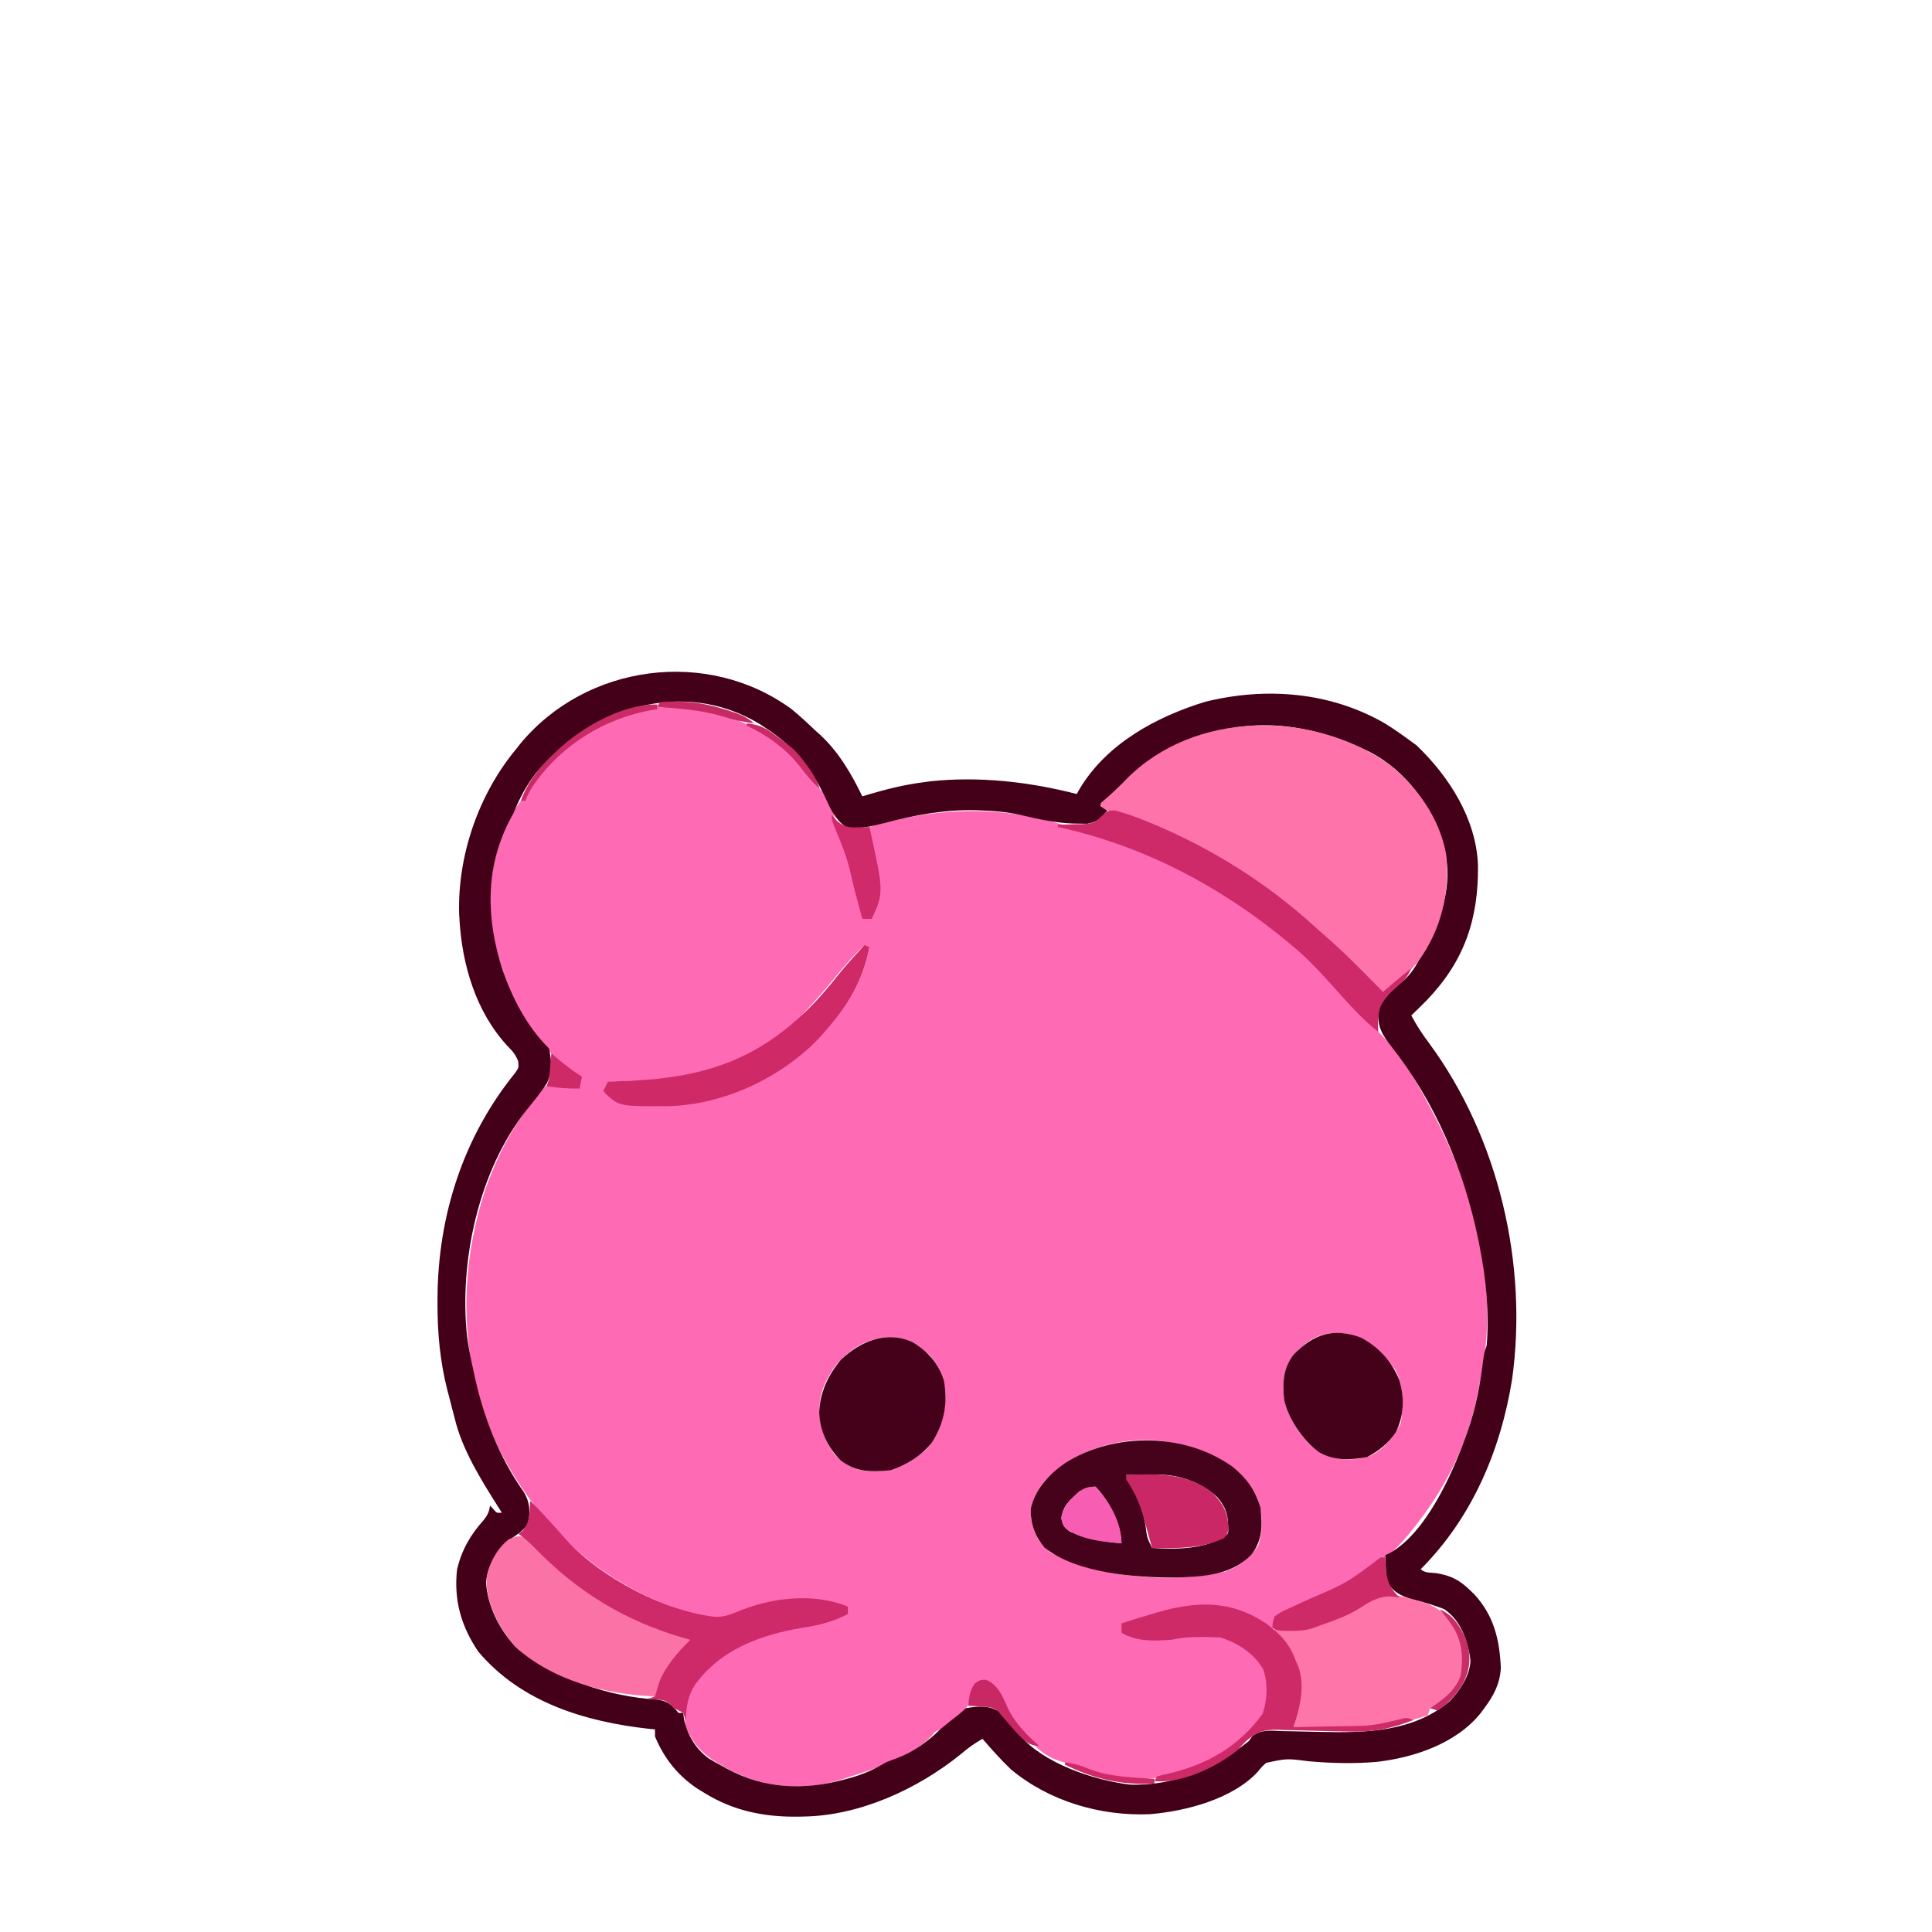 <?xml version="1.0" encoding="UTF-8"?>
<svg version="1.1" xmlns="http://www.w3.org/2000/svg" width="820" height="820">
<path d="M0 0 C5.197 4.221 8.996 9.341 12.871 14.746 C14.663 17.327 14.663 17.327 16.426 18.902 C19.991 22.693 21.384 27.772 22.789 32.668 C23.922 36.612 25.228 40.375 26.809 44.156 C28.961 49.451 30.34 54.791 31.602 60.355 C31.822 61.287 32.042 62.218 32.27 63.178 C33.852 69.982 33.852 69.982 33.852 73.418 C35.172 73.418 36.492 73.418 37.852 73.418 C40.986 63.036 40.085 54.145 37.508 43.68 C36.867 40.495 36.734 37.656 36.852 34.418 C65.402 25.832 94.03 24.938 122.504 34.644 C124.779 35.394 127.06 36.064 129.367 36.707 C169.302 47.894 208.992 71.027 235.84 103.082 C238.792 106.51 241.887 109.801 244.977 113.105 C245.575 113.748 246.174 114.39 246.791 115.052 C249.312 117.748 251.838 120.405 254.484 122.98 C263.474 132.237 269.935 144.049 275.852 155.418 C276.414 156.494 276.414 156.494 276.988 157.592 C294.539 191.638 304.614 232.488 295.852 270.418 C295.527 272.149 295.527 272.149 295.195 273.914 C291.259 294.554 282.64 312.823 269.852 329.418 C269.441 329.951 269.029 330.485 268.606 331.035 C264.684 336.075 260.951 340.54 255.852 344.418 C255.117 345.008 254.382 345.599 253.625 346.207 C241.959 355.137 228.473 361.828 214.751 366.998 C211.539 368.288 210.071 369.004 208.418 372.117 C208.231 372.876 208.044 373.636 207.852 374.418 C206.755 373.852 205.658 373.286 204.527 372.703 C203.073 371.962 201.619 371.221 200.164 370.48 C199.443 370.107 198.722 369.734 197.979 369.35 C182.084 361.294 165.021 366.483 148.852 371.418 C147.177 372.066 145.508 372.727 143.852 373.418 C144.182 374.408 144.512 375.398 144.852 376.418 C149.249 378.39 153.137 378.663 157.914 378.605 C159.101 378.599 160.289 378.593 161.512 378.586 C164.436 378.439 166.996 377.998 169.852 377.418 C180.573 376.49 188.809 376.961 197.852 383.418 C202.11 387.285 205.44 391.501 206.258 397.301 C206.535 406.9 204.341 412.451 197.941 419.531 C184.408 432.558 166.812 438.762 148.262 438.57 C140.222 438.211 133.172 436.907 125.938 433.355 C123.861 432.422 121.948 431.894 119.727 431.418 C111.373 429.466 107.103 424.824 101.852 418.418 C101.336 417.873 100.82 417.327 100.289 416.766 C96.144 412.351 93.749 407.487 91.246 401.992 C89.971 399.16 89.971 399.16 86.852 397.418 C83.891 397.777 83.005 398.265 80.852 400.418 C80.687 401.429 80.522 402.439 80.352 403.48 C78.861 409.297 73.421 412.923 68.852 416.418 C67.525 417.098 66.193 417.768 64.852 418.418 C64.192 419.14 63.532 419.862 62.852 420.605 C56.318 427.401 46.602 431.331 37.852 434.418 C37.149 434.671 36.446 434.923 35.723 435.184 C33.445 435.972 31.151 436.695 28.852 437.418 C27.813 437.772 26.774 438.127 25.703 438.492 C9.769 443.595 -6.493 442.559 -21.523 435.105 C-29.836 430.66 -36.001 427.045 -40.148 418.418 C-40.478 417.758 -40.808 417.098 -41.148 416.418 C-42.115 408.683 -41.35 403.096 -36.887 396.652 C-36.313 395.915 -35.739 395.178 -35.148 394.418 C-34.458 393.498 -34.458 393.498 -33.754 392.559 C-22.442 379.546 -3.794 374.983 12.44 372.497 C17.831 371.657 22.751 370.401 27.852 368.418 C27.852 367.428 27.852 366.438 27.852 365.418 C11.991 361.258 -5.705 362.09 -20.664 369.055 C-27.997 371.924 -33.978 369.864 -41.086 367.418 C-42.007 367.105 -42.929 366.791 -43.878 366.469 C-78.661 354.283 -104.432 330.366 -120.703 297.617 C-137.231 263.139 -138.015 223.958 -126.037 187.929 C-122.067 176.712 -117.046 166.138 -110.148 156.418 C-109.414 155.33 -108.679 154.242 -107.922 153.121 C-107.146 152.01 -106.367 150.901 -105.586 149.793 C-104.883 148.79 -104.181 147.787 -103.457 146.754 C-100.676 143.94 -99.053 143.557 -95.148 143.418 C-94.488 143.748 -93.828 144.078 -93.148 144.418 C-90.815 144.458 -88.481 144.461 -86.148 144.418 C-86.148 143.098 -86.148 141.778 -86.148 140.418 C-87.593 138.971 -87.593 138.971 -89.586 137.793 C-108.663 124.281 -118.26 101.477 -123.148 79.418 C-126.028 61.701 -122.708 42.09 -113.461 26.543 C-112.698 25.512 -111.935 24.48 -111.148 23.418 C-110.488 23.418 -109.828 23.418 -109.148 23.418 C-109.057 22.866 -108.965 22.315 -108.871 21.746 C-104.252 6.866 -88.139 -3.074 -75.293 -10.156 C-49.737 -22.726 -22.07 -16.251 0 0 Z M34.852 84.418 C29.841 89.139 25.493 94.233 21.172 99.586 C17.55 104.007 13.739 108.23 9.852 112.418 C9.179 113.168 8.506 113.918 7.812 114.691 C-9.901 133.6 -32.697 141.193 -57.992 142.041 C-63.376 142.206 -68.762 142.323 -74.148 142.418 C-74.808 143.738 -75.468 145.058 -76.148 146.418 C-71.821 151.466 -65.175 152.053 -58.838 152.627 C-34.496 154.135 -10.883 146.494 7.996 130.941 C22.073 118.502 33.444 104.312 36.852 85.418 C35.862 84.923 35.862 84.923 34.852 84.418 Z M216.078 259.574 C212.312 265.236 212.158 270.823 212.852 277.418 C214.96 286.253 220.654 294.793 228.164 299.98 C234.523 303.382 242.138 303.521 249.039 301.48 C255.071 298.869 259.379 293.241 262.352 287.543 C263.616 279.643 263.762 271.595 259.852 264.418 C254.258 256.733 248.326 251.406 238.852 249.418 C228.511 248.187 222.623 251.822 216.078 259.574 Z M22.25 263.336 C19.125 267.988 16.403 272.761 15.852 278.418 C15.788 279.062 15.725 279.707 15.66 280.371 C15.251 287.926 17.577 294.763 22.164 300.793 C27.652 306.153 31.09 307.671 38.727 307.918 C47.971 307.614 54.292 304.738 61.059 298.484 C67.148 291.467 69.23 283.443 69.133 274.371 C68.545 268.194 66.354 263.184 62.352 258.48 C61.527 257.8 60.702 257.119 59.852 256.418 C59.192 255.861 58.532 255.304 57.852 254.73 C45.589 246.683 30.699 252.558 22.25 263.336 Z M110.852 312.418 C107.051 317.418 105.088 321.951 105.496 328.285 C106.513 334.384 109.114 338.541 113.852 342.418 C135.633 353.369 164.346 355.58 187.852 350.418 C194.038 348.255 198.189 344.88 201.852 339.418 C204.051 332.82 203.877 324.902 201.164 318.48 C196.013 308.694 188.099 302.598 177.632 299.199 C174.386 298.211 171.131 297.294 167.852 296.418 C167.201 296.238 166.551 296.059 165.882 295.874 C146.755 291.579 124.038 298.012 110.852 312.418 Z " fill="#FE6AB4" transform="translate(332.148,316.582)"/>
<path d="M0 0 C3.473 2.864 6.748 5.889 10 9 C10.688 9.614 11.377 10.227 12.086 10.859 C19.889 18.076 25.417 27.486 30 37 C31.307 36.602 31.307 36.602 32.641 36.195 C40.371 33.903 47.988 32.021 56 31 C56.898 30.876 57.797 30.753 58.723 30.625 C79.488 28.389 100.86 30.819 121 36 C121.389 35.31 121.779 34.621 122.18 33.91 C133.614 14.703 154.667 3.238 175.539 -3.141 C201.241 -9.523 228.641 -7.362 251.76 6.019 C255.296 8.182 258.666 10.54 262 13 C263.578 14.145 263.578 14.145 265.188 15.312 C279.073 28.58 290.598 46.638 291.301 66.27 C291.546 89.139 285.529 106.923 269.496 123.605 C267.356 125.766 265.195 127.896 263 130 C265.273 134.262 267.771 138.084 270.688 141.938 C300.039 181.888 312.632 235.654 305.758 284.562 C300.918 314.609 288.732 343.268 267 365 C268.716 366.716 271.219 366.415 273.562 366.688 C279.804 367.694 283.504 369.625 288 374 C288.543 374.527 289.085 375.054 289.645 375.598 C298.058 384.608 300.503 394.996 301 407 C300.62 413.678 297.943 418.704 294 424 C293.495 424.682 292.989 425.364 292.469 426.066 C282.104 438.949 264.353 444.965 248.345 446.798 C238.694 447.63 228.916 447.38 219.277 446.52 C210.141 445.334 210.141 445.334 201.398 447.211 C199.522 448.907 199.522 448.907 197.922 450.895 C187.275 462.559 167.191 467.774 152 469 C131.071 469.875 109.409 463.568 93.105 450.008 C88.809 445.91 84.885 441.485 81 437 C77.615 438.935 74.7 441.021 71.75 443.562 C53.399 458.391 28.862 469.643 5 470 C4.335 470.015 3.669 470.031 2.984 470.047 C-11.533 470.25 -24.562 467.675 -37 460 C-38.009 459.379 -39.019 458.757 -40.059 458.117 C-48.372 452.545 -54.154 445.276 -58 436 C-58 435.01 -58 434.02 -58 433 C-58.816 432.925 -59.632 432.85 -60.473 432.773 C-87.698 429.752 -114.779 421.577 -133 400 C-140.315 389.213 -143.473 378.016 -142 365 C-139.962 356.708 -136.349 350.449 -130.672 344.121 C-129.001 342.001 -128.407 340.636 -128 338 C-127.319 338.743 -127.319 338.743 -126.625 339.5 C-125.124 341.226 -125.124 341.226 -123 341 C-123.727 339.871 -123.727 339.871 -124.469 338.719 C-131.708 327.247 -139.855 314.326 -143 301 C-143.373 299.575 -143.746 298.151 -144.121 296.727 C-144.56 295.026 -144.999 293.326 -145.438 291.625 C-145.763 290.397 -145.763 290.397 -146.096 289.145 C-149.255 276.793 -150.368 264.603 -150.312 251.875 C-150.31 251.202 -150.308 250.528 -150.306 249.834 C-150.129 215.087 -139.412 181.518 -117.336 154.367 C-115.78 152.083 -115.78 152.083 -116.062 149.449 C-117.158 146.588 -118.466 145.101 -120.625 142.938 C-134.025 128.435 -139.929 108.415 -141 89 C-141.041 88.335 -141.083 87.67 -141.125 86.984 C-141.883 62.174 -132.838 36.057 -117 17 C-116.411 16.25 -115.822 15.5 -115.215 14.727 C-87.111 -19.284 -35.585 -26.075 0 0 Z M-108.52 27.113 C-112.63 32.352 -115.473 37.848 -118 44 C-118.641 45.211 -119.287 46.419 -119.938 47.625 C-130.208 68.008 -129.589 89.493 -122.688 110.688 C-118.337 123.082 -112.375 134.625 -103 144 C-101.847 148.977 -101.571 154.215 -103.959 158.87 C-106.555 162.857 -109.579 166.517 -112.577 170.205 C-132.818 195.73 -141.194 234.302 -137.757 266.261 C-137.09 271.231 -136.098 276.11 -135 281 C-134.855 281.675 -134.711 282.35 -134.562 283.046 C-130.822 300.35 -124.048 317.626 -113.77 332.152 C-110.964 336.667 -110.85 340.863 -112 346 C-113.952 348.606 -116.309 350.208 -119 352 C-124.644 356.972 -129.155 362.979 -129.688 370.688 C-129.117 380.863 -123.412 392.068 -116 399 C-98.981 411.722 -78.111 419.072 -56.875 420.375 C-52.286 421.115 -50.942 422.523 -48 426 C-47.34 426 -46.68 426 -46 426 C-45.897 426.866 -45.794 427.733 -45.688 428.625 C-44.33 435.287 -40.781 441.228 -35.255 445.279 C-33.306 446.485 -31.331 447.602 -29.312 448.688 C-28.604 449.076 -27.896 449.465 -27.166 449.865 C-11.354 458.326 5.418 458.891 22.5 454.25 C23.431 453.998 24.363 453.746 25.323 453.486 C30.751 451.917 35.18 449.928 40 447 C41.589 446.357 43.192 445.748 44.812 445.188 C51.786 442.5 57.747 438.279 63 433 C64.695 431.608 66.404 430.234 68.125 428.875 C71.16 426.549 71.16 426.549 74 424 C79.315 423.085 84.089 422.682 88.656 425.832 C91.708 428.899 94.35 432.136 96.949 435.59 C107.098 447.517 128.28 454.567 143.387 456.414 C162.161 457.243 179.635 449.542 194 438 C194.493 437.305 194.986 436.609 195.494 435.893 C199.52 432.852 203.651 433.588 208.547 433.75 C210.113 433.773 210.113 433.773 211.711 433.796 C216.167 433.861 220.622 433.972 225.078 434.082 C244.113 434.511 263.841 434.022 279.285 421.086 C283.644 416.441 287.739 410.461 288.121 403.934 C287.931 401.867 287.545 400.002 287 398 C286.834 397.341 286.667 396.683 286.496 396.004 C284.721 390.277 281.963 385.46 277 382 C273.046 380.398 268.972 379.22 264.842 378.166 C259.654 376.794 256.277 375.535 253 371 C252.293 367.887 252.293 367.887 252.188 364.688 C252.14 363.619 252.092 362.55 252.043 361.449 C252.029 360.641 252.015 359.833 252 359 C252.585 358.747 253.17 358.495 253.773 358.234 C269.229 349.666 280.315 324.734 286 309 C286.231 308.368 286.462 307.736 286.7 307.085 C290.481 296.551 292.326 286.014 293.69 274.923 C294 273 294 273 295 270 C296.114 255.877 294.74 241.845 292 228 C291.834 227.156 291.667 226.312 291.496 225.443 C285.442 195.736 273.246 166.801 254.353 142.918 C250.442 137.963 248.671 134.696 248.941 128.227 C250.832 122.466 255.301 119.006 259.766 115.105 C263.093 112.108 265.023 108.982 267 105 C267.332 104.376 267.664 103.751 268.005 103.108 C275.738 88.542 280.915 75.442 277 58.562 C271.5 41.344 261.531 26.552 245.158 18.042 C222.703 7.12 199.061 2.999 175 11 C158.193 16.949 145.08 26.008 133 39 C132.34 39.66 131.68 40.32 131 41 C131.99 41.66 132.98 42.32 134 43 C131.259 46.339 129.783 47.861 125.461 48.629 C124.099 48.638 122.736 48.614 121.375 48.562 C120.272 48.543 120.272 48.543 119.146 48.523 C111.702 48.248 104.616 46.624 97.383 44.957 C91.941 43.721 86.573 43.183 81 43 C80.065 42.96 79.131 42.92 78.168 42.879 C64.868 42.576 52.232 44.912 39.446 48.323 C34.045 49.715 28.571 51.093 23 50 C18.427 46.722 16.504 42.418 14.25 37.438 C8.178 24.806 0.847 15.703 -11 8 C-12.276 7.153 -12.276 7.153 -13.578 6.289 C-46.28 -13.472 -85.155 -0.576 -108.52 27.113 Z " fill="#430018" transform="translate(336,301)"/>
<path d="M0 0 C12.122 9.349 22.048 23.139 24.75 38.508 C26.411 55.063 22.775 70.396 13 84 C8.695 89.03 3.888 93.545 -1 98 C-6.591 93.363 -11.671 88.374 -16.75 83.188 C-22.42 77.453 -28.058 71.955 -34.445 67.02 C-36.609 65.309 -38.633 63.537 -40.68 61.691 C-45.178 57.734 -50 54.414 -55 51.125 C-55.923 50.516 -56.846 49.906 -57.796 49.279 C-75.661 37.594 -94.421 27.799 -114.767 21.207 C-115.568 20.944 -116.37 20.681 -117.195 20.41 C-117.907 20.185 -118.619 19.959 -119.352 19.727 C-121 19 -121 19 -122 17 C-121.256 16.364 -121.256 16.364 -120.496 15.715 C-117.102 12.784 -113.844 9.869 -110.812 6.562 C-81.907 -22.538 -32.311 -22.429 0 0 Z " fill="#FD73AA" transform="translate(589,324)"/>
<path d="M0 0 C1.271 0.336 2.542 0.673 3.852 1.02 C8.697 2.626 12.208 4.588 15.5 8.5 C15.977 9.053 16.454 9.606 16.945 10.176 C21.95 17.218 22.539 23.745 21.375 32.188 C18.891 38.162 14.605 42.503 9.375 46.188 C8.715 46.188 8.055 46.188 7.375 46.188 C7.045 47.178 6.715 48.167 6.375 49.188 C3.931 50.052 1.635 50.722 -0.875 51.312 C-1.879 51.566 -1.879 51.566 -2.902 51.824 C-4.805 52.299 -6.715 52.744 -8.625 53.188 C-9.713 53.459 -9.713 53.459 -10.822 53.736 C-14.619 54.348 -18.373 54.31 -22.207 54.285 C-23.428 54.283 -23.428 54.283 -24.674 54.281 C-27.262 54.275 -29.85 54.263 -32.438 54.25 C-34.197 54.245 -35.957 54.24 -37.717 54.236 C-42.02 54.225 -46.322 54.208 -50.625 54.188 C-50.485 53.464 -50.345 52.74 -50.201 51.994 C-48.145 41.094 -46.829 31.176 -52.625 21.188 C-54.791 18.34 -57.103 15.724 -59.625 13.188 C-57.047 11.899 -55.56 12.329 -52.688 12.562 C-40.154 12.668 -27.447 6.407 -17.266 -0.527 C-11.55 -3.309 -5.877 -1.598 0 0 Z " fill="#FE76A9" transform="translate(599.625,678.812)"/>
<path d="M0 0 C5.982 4.816 9.942 10.162 12.012 17.594 C12.82 25.251 12.882 31.442 8.012 37.594 C-0.267 46.054 -12.131 46.766 -23.411 47.126 C-40.373 47.301 -66.122 45.485 -79.738 34.344 C-83.797 29.383 -85.711 24.376 -85.461 17.988 C-83.833 9.739 -77.669 3.272 -70.988 -1.406 C-50.088 -14.649 -20.284 -14.346 0 0 Z M-44.988 3.594 C-43.9 6.586 -42.679 9.096 -41 11.82 C-38.563 15.99 -37.704 20.265 -36.801 24.969 C-36.185 30.198 -36.185 30.198 -33.988 34.594 C-23.704 35.279 -11.985 35.186 -2.988 29.594 C-1.569 28.393 -1.569 28.393 -1.738 24.906 C-1.834 20.029 -3.096 16.75 -6.359 13.031 C-12.745 6.906 -22.482 3.433 -31.316 3.496 C-32.515 3.501 -32.515 3.501 -33.738 3.506 C-34.976 3.518 -34.976 3.518 -36.238 3.531 C-37.079 3.536 -37.919 3.54 -38.785 3.545 C-40.853 3.557 -42.921 3.575 -44.988 3.594 Z M-68.488 13.984 C-70.857 16.541 -71.946 18.324 -72.488 21.781 C-71.913 25.015 -71.514 25.606 -68.988 27.594 C-61.859 30.457 -54.633 32.075 -46.988 32.594 C-47.388 23.802 -52.042 14.973 -57.988 8.594 C-62.521 8.594 -65.222 10.957 -68.488 13.984 Z " fill="#46011B" transform="translate(522.988,622.406)"/>
<path d="M0 0 C2.516 2.12 4.703 4.528 6.938 6.938 C24.321 24.957 45.793 36.081 70 42 C69.648 42.461 69.296 42.923 68.934 43.398 C60.273 54.502 60.273 54.502 54 67 C33.162 66.275 10.344 60.223 -5.41 45.855 C-12.225 37.902 -17.827 27.329 -17.48 16.66 C-16.362 10.469 -13.03 4.086 -7.938 0.25 C-4.42 -1.247 -3.559 -1.309 0 0 Z " fill="#FB72A6" transform="translate(224,653)"/>
<path d="M0 0 C6.322 3.69 11.022 9.154 13.215 16.211 C15.048 25.605 13.378 34.605 8.117 42.605 C3.438 48.405 -2.341 51.968 -9.375 54.312 C-17.389 55.126 -24.026 55.289 -30.539 50.156 C-36.068 44.604 -39.361 37.866 -39.688 30 C-39.44 21.322 -35.9 13.92 -30.375 7.312 C-22.037 -0.466 -11.006 -5.118 0 0 Z " fill="#440119" transform="translate(387.375,569.688)"/>
<path d="M0 0 C3.275 3.169 6.341 6.473 9.375 9.875 C10.165 10.75 10.955 11.626 11.77 12.527 C13.05 13.946 14.323 15.372 15.574 16.816 C30.079 32.615 57.715 47.172 79.125 49.312 C82.619 49.031 84.487 48.522 87.625 47.188 C101.622 41.291 118.915 38.984 133.48 44.344 C133.982 44.56 134.483 44.777 135 45 C135 45.99 135 46.98 135 48 C128.497 51.298 122.43 52.862 115.25 53.938 C97.708 56.885 80.875 63.071 70 78 C66.877 82.836 66.363 87.373 66 93 C65.67 92.01 65.34 91.02 65 90 C63.685 89.298 62.349 88.635 61 88 C60.558 87.499 60.116 86.997 59.66 86.48 C57.528 84.579 56.13 84.517 53.312 84.312 C52.504 84.247 51.696 84.181 50.863 84.113 C50.248 84.076 49.634 84.039 49 84 C49.953 83.87 49.953 83.87 50.926 83.738 C51.61 83.495 52.295 83.251 53 83 C53.647 80.923 54.286 78.844 54.887 76.754 C57.589 70.07 62.891 64.005 68 59 C66.814 58.66 65.628 58.319 64.406 57.969 C40.018 50.754 20.111 38.635 2.327 20.341 C-0.023 17.929 -2.186 15.876 -5 14 C-4.361 13.546 -3.721 13.092 -3.062 12.625 C-0.018 8.75 -0.184 4.808 0 0 Z " fill="#CE2968" transform="translate(225,637)"/>
<path d="M0 0 C7.697 4.129 13.156 10.167 16.301 18.234 C18.494 25.566 18.164 33.317 14.699 40.16 C11.552 44.828 7.473 48.124 2.488 50.672 C-4.689 51.939 -11.461 52.319 -17.926 48.559 C-24.74 43.471 -30.907 34.546 -32.699 26.234 C-33.415 19.09 -33.145 13.088 -28.699 7.234 C-20.266 -1.51 -11.769 -4.432 0 0 Z " fill="#440119" transform="translate(577.699,567.766)"/>
<path d="M0 0 C4.383 1.192 8.543 2.625 12.75 4.332 C14.046 4.858 14.046 4.858 15.367 5.394 C41.051 16.092 64.611 30.866 85.133 49.648 C86.575 50.955 88.024 52.255 89.501 53.523 C95.009 58.255 100.144 63.297 105.25 68.457 C106.072 69.284 106.895 70.111 107.742 70.963 C109.747 72.979 111.75 74.998 113.75 77.02 C114.221 76.614 114.692 76.208 115.178 75.791 C115.801 75.255 116.424 74.72 117.066 74.168 C117.682 73.639 118.298 73.109 118.932 72.564 C121.166 70.666 123.448 68.834 125.75 67.02 C124.178 71.085 121.419 73.189 118.188 76.02 C114.017 79.881 111.989 82.9 111.562 88.707 C111.574 90.479 111.617 92.253 111.75 94.02 C104.492 88.213 98.493 81.309 92.309 74.413 C86.755 68.229 81.216 62.272 74.75 57.02 C74.235 56.592 73.72 56.165 73.189 55.724 C44.815 32.192 11.937 14.886 -24.25 7.02 C-24.25 6.69 -24.25 6.36 -24.25 6.02 C-23.153 6.005 -22.056 5.991 -20.926 5.977 C-19.471 5.93 -18.017 5.881 -16.562 5.832 C-15.841 5.826 -15.12 5.82 -14.377 5.814 C-10.162 5.641 -8.762 5.537 -5.668 2.406 C-3.25 0.02 -3.25 0.02 0 0 Z " fill="#CE2968" transform="translate(473.25,343.98)"/>
<path d="M0 0 C6.138 4.549 10.007 8.66 12.551 15.891 C12.9 16.665 13.249 17.44 13.609 18.238 C16.583 26.617 14.258 35.768 11.551 43.891 C16.619 43.821 21.687 43.733 26.755 43.628 C28.474 43.595 30.193 43.567 31.913 43.544 C44.917 43.401 44.917 43.401 57.526 40.425 C59.551 39.891 59.551 39.891 62.551 40.891 C52.93 44.739 44.645 46.173 34.27 45.805 C32.107 45.76 29.944 45.717 27.781 45.676 C24.41 45.602 21.041 45.515 17.67 45.397 C14.391 45.288 11.113 45.23 7.832 45.18 C6.835 45.132 5.838 45.085 4.81 45.036 C-1.035 44.992 -4.062 45.875 -8.491 49.804 C-9.824 51.153 -11.145 52.513 -12.449 53.891 C-21.255 60.961 -35.799 67.858 -47.449 66.891 C-46.954 65.901 -46.954 65.901 -46.449 64.891 C-44.148 64.215 -44.148 64.215 -41.137 63.578 C-24.75 59.661 -11.407 51.928 -1.512 38.203 C0.422 32.176 0.775 25.54 -1.258 19.48 C-5.018 12.728 -12.177 8.158 -19.449 5.891 C-22.158 5.727 -24.746 5.656 -27.449 5.703 C-28.148 5.704 -28.847 5.704 -29.566 5.705 C-33.334 5.737 -36.774 6.128 -40.449 6.891 C-48.021 7.356 -54.741 7.724 -61.449 3.891 C-61.449 2.571 -61.449 1.251 -61.449 -0.109 C-57.132 -1.499 -52.799 -2.826 -48.449 -4.109 C-47.479 -4.397 -47.479 -4.397 -46.489 -4.691 C-29.631 -9.597 -15.027 -10.117 0 0 Z " fill="#CE2A68" transform="translate(537.449,689.109)"/>
<path d="M0 0 C0.99 0.495 0.99 0.495 2 1 C-0.702 15.283 -7.336 26.288 -17 37 C-18.048 38.172 -18.048 38.172 -19.117 39.367 C-35.289 56.486 -59.627 67.796 -83.205 68.487 C-103.97 68.585 -103.97 68.585 -109.805 63.395 C-110.199 62.934 -110.594 62.474 -111 62 C-110.34 60.68 -109.68 59.36 -109 58 C-107.755 57.978 -107.755 57.978 -106.484 57.956 C-71.357 57.266 -46.323 50.588 -21.41 24.68 C-17.763 20.797 -14.373 16.77 -11.074 12.586 C-7.574 8.222 -3.781 4.121 0 0 Z " fill="#CF2968" transform="translate(367,401)"/>
<path d="M0 0 C12.926 -0.522 26.52 -0.908 37 8 C41.553 12.728 43.393 16.599 43.273 23.133 C43 25 43 25 41.438 26.875 C31.677 31.38 21.51 31.144 11 31 C9.993 27.519 9.011 24.044 8.105 20.535 C6.24 13.476 4.15 7.995 0 2 C0 1.34 0 0.68 0 0 Z " fill="#C92765" transform="translate(478,626)"/>
<path d="M0 0 C0.66 0 1.32 0 2 0 C2.014 0.724 2.028 1.449 2.043 2.195 C2.373 8.89 3.097 12.349 8 17 C6.763 16.856 5.525 16.711 4.25 16.562 C-1.478 16.545 -5.076 19.13 -9.805 22.117 C-14.924 25.134 -20.402 27.059 -26 29 C-27.481 29.557 -27.481 29.557 -28.992 30.125 C-32.224 31.065 -34.893 31.234 -38.25 31.188 C-39.286 31.181 -40.323 31.175 -41.391 31.168 C-44 31 -44 31 -46 30 C-45.867 27.703 -45.867 27.703 -45 25 C-42.508 23.297 -42.508 23.297 -39.125 21.75 C-38.513 21.461 -37.901 21.172 -37.27 20.875 C-35.189 19.897 -33.096 18.946 -31 18 C-14.367 10.833 -14.367 10.833 0 0 Z " fill="#CF2A68" transform="translate(586,661)"/>
<path d="M0 0 C0.784 0.825 1.567 1.65 2.375 2.5 C5.346 5.039 7.359 5.283 11.227 5.156 C12.122 5.134 13.017 5.111 13.94 5.088 C14.96 5.044 14.96 5.044 16 5 C22.12 32.692 22.12 32.692 17 44 C15.68 44 14.36 44 13 44 C12.395 41.75 11.791 39.5 11.188 37.25 C10.911 36.223 10.911 36.223 10.628 35.176 C9.545 31.132 8.556 27.082 7.625 23 C6.261 17.406 4.209 12.193 1.981 6.898 C0 2.179 0 2.179 0 0 Z " fill="#CF2A69" transform="translate(353,346)"/>
<path d="M0 0 C5.887 6.42 11 15.16 11 24 C3.286 23.477 -6.626 22.475 -12.844 17.535 C-14 16 -14 16 -14.625 13.312 C-13.691 8.36 -10.686 5.326 -7 2 C-4.308 0.377 -3.209 0 0 0 Z " fill="#F75EB3" transform="translate(465,631)"/>
<path d="M0 0 C5.057 2.149 7.032 6.941 9.125 11.75 C12.369 18.497 16.964 23.117 22.5 28.062 C18.301 28.062 16.377 25.853 13.5 23.062 C11.659 21.053 9.874 19.01 8.113 16.93 C7.581 16.314 7.049 15.697 6.5 15.062 C6.054 14.502 5.608 13.941 5.148 13.363 C2.782 11.496 0.787 11.55 -2.188 11.375 C-3.181 11.309 -4.175 11.244 -5.199 11.176 C-6.338 11.12 -6.338 11.12 -7.5 11.062 C-7.208 7.272 -6.955 4.712 -4.75 1.562 C-2.5 0.062 -2.5 0.062 0 0 Z " fill="#C82965" transform="translate(418.5,712.938)"/>
<path d="M0 0 C0.436 0.387 0.871 0.773 1.32 1.172 C5.057 4.44 8.808 7.341 13 10 C12.67 11.65 12.34 13.3 12 15 C7.215 15.098 2.723 14.771 -2 14 C-1.67 13.01 -1.34 12.02 -1 11 C-0.778 9.108 -0.594 7.211 -0.438 5.312 C-0.354 4.319 -0.27 3.325 -0.184 2.301 C-0.123 1.542 -0.062 0.782 0 0 Z " fill="#CF2A68" transform="translate(234,447)"/>
<path d="M0 0 C0 0.66 0 1.32 0 2 C-1.238 2.186 -1.238 2.186 -2.5 2.375 C-22.16 5.886 -40.211 16.958 -51.875 33.25 C-53.715 35.907 -54.974 37.923 -56 41 C-56.66 41 -57.32 41 -58 41 C-55.199 33.273 -50.078 26.485 -44 21 C-43.211 20.223 -43.211 20.223 -42.406 19.43 C-31.975 9.573 -14.568 -0.324 0 0 Z " fill="#C82B66" transform="translate(279,299)"/>
<path d="M0 0 C5.614 2.425 8.693 6.986 11.086 12.504 C13.443 19.587 13.293 24.755 9.938 31.5 C7.201 36.143 3.662 40.211 -1 43 C-1.99 42.67 -2.98 42.34 -4 42 C-3.481 41.66 -2.961 41.319 -2.426 40.969 C2.672 37.426 6.925 34.005 9 28 C10.279 19.12 9.397 12.216 4 5 C2.714 3.297 1.402 1.609 0 0 Z " fill="#C82D67" transform="translate(611,683)"/>
<path d="M0 0 C9.526 -0.718 17.605 0.025 26.75 2.812 C27.607 3.073 28.464 3.334 29.347 3.602 C33.376 4.905 36.816 6.087 40 9 C35.383 8.438 31.224 7.515 26.812 6.062 C17.705 3.355 8.44 2.722 -1 2 C-0.67 1.34 -0.34 0.68 0 0 Z " fill="#C52A65" transform="translate(280,298)"/>
<path d="M0 0 C4.592 0.501 7.359 1.572 11.062 4.312 C11.878 4.907 12.694 5.501 13.535 6.113 C14.349 6.736 15.162 7.359 16 8 C16.84 8.624 17.681 9.248 18.547 9.891 C21.225 12.193 23.132 14.57 25.188 17.438 C25.862 18.364 26.536 19.291 27.23 20.246 C28.864 22.789 29.995 25.159 31 28 C27.757 24.96 25.098 21.816 22.438 18.25 C16.439 10.635 8.726 5.13 0 1 C0 0.67 0 0.34 0 0 Z " fill="#C82B66" transform="translate(317,307)"/>
<path d="M0 0 C3.874 0.419 7.019 1.42 10.562 2.938 C19.249 6.265 28.801 6.37 38 7 C38 7.66 38 8.32 38 9 C24.217 9.765 12.452 7.117 0 1 C0 0.67 0 0.34 0 0 Z " fill="#CE2A68" transform="translate(452,748)"/>
<path d="" fill="#420018" transform="translate(0,0)"/>
<path d="" fill="#420018" transform="translate(0,0)"/>
<path d="" fill="#420018" transform="translate(0,0)"/>
</svg>

